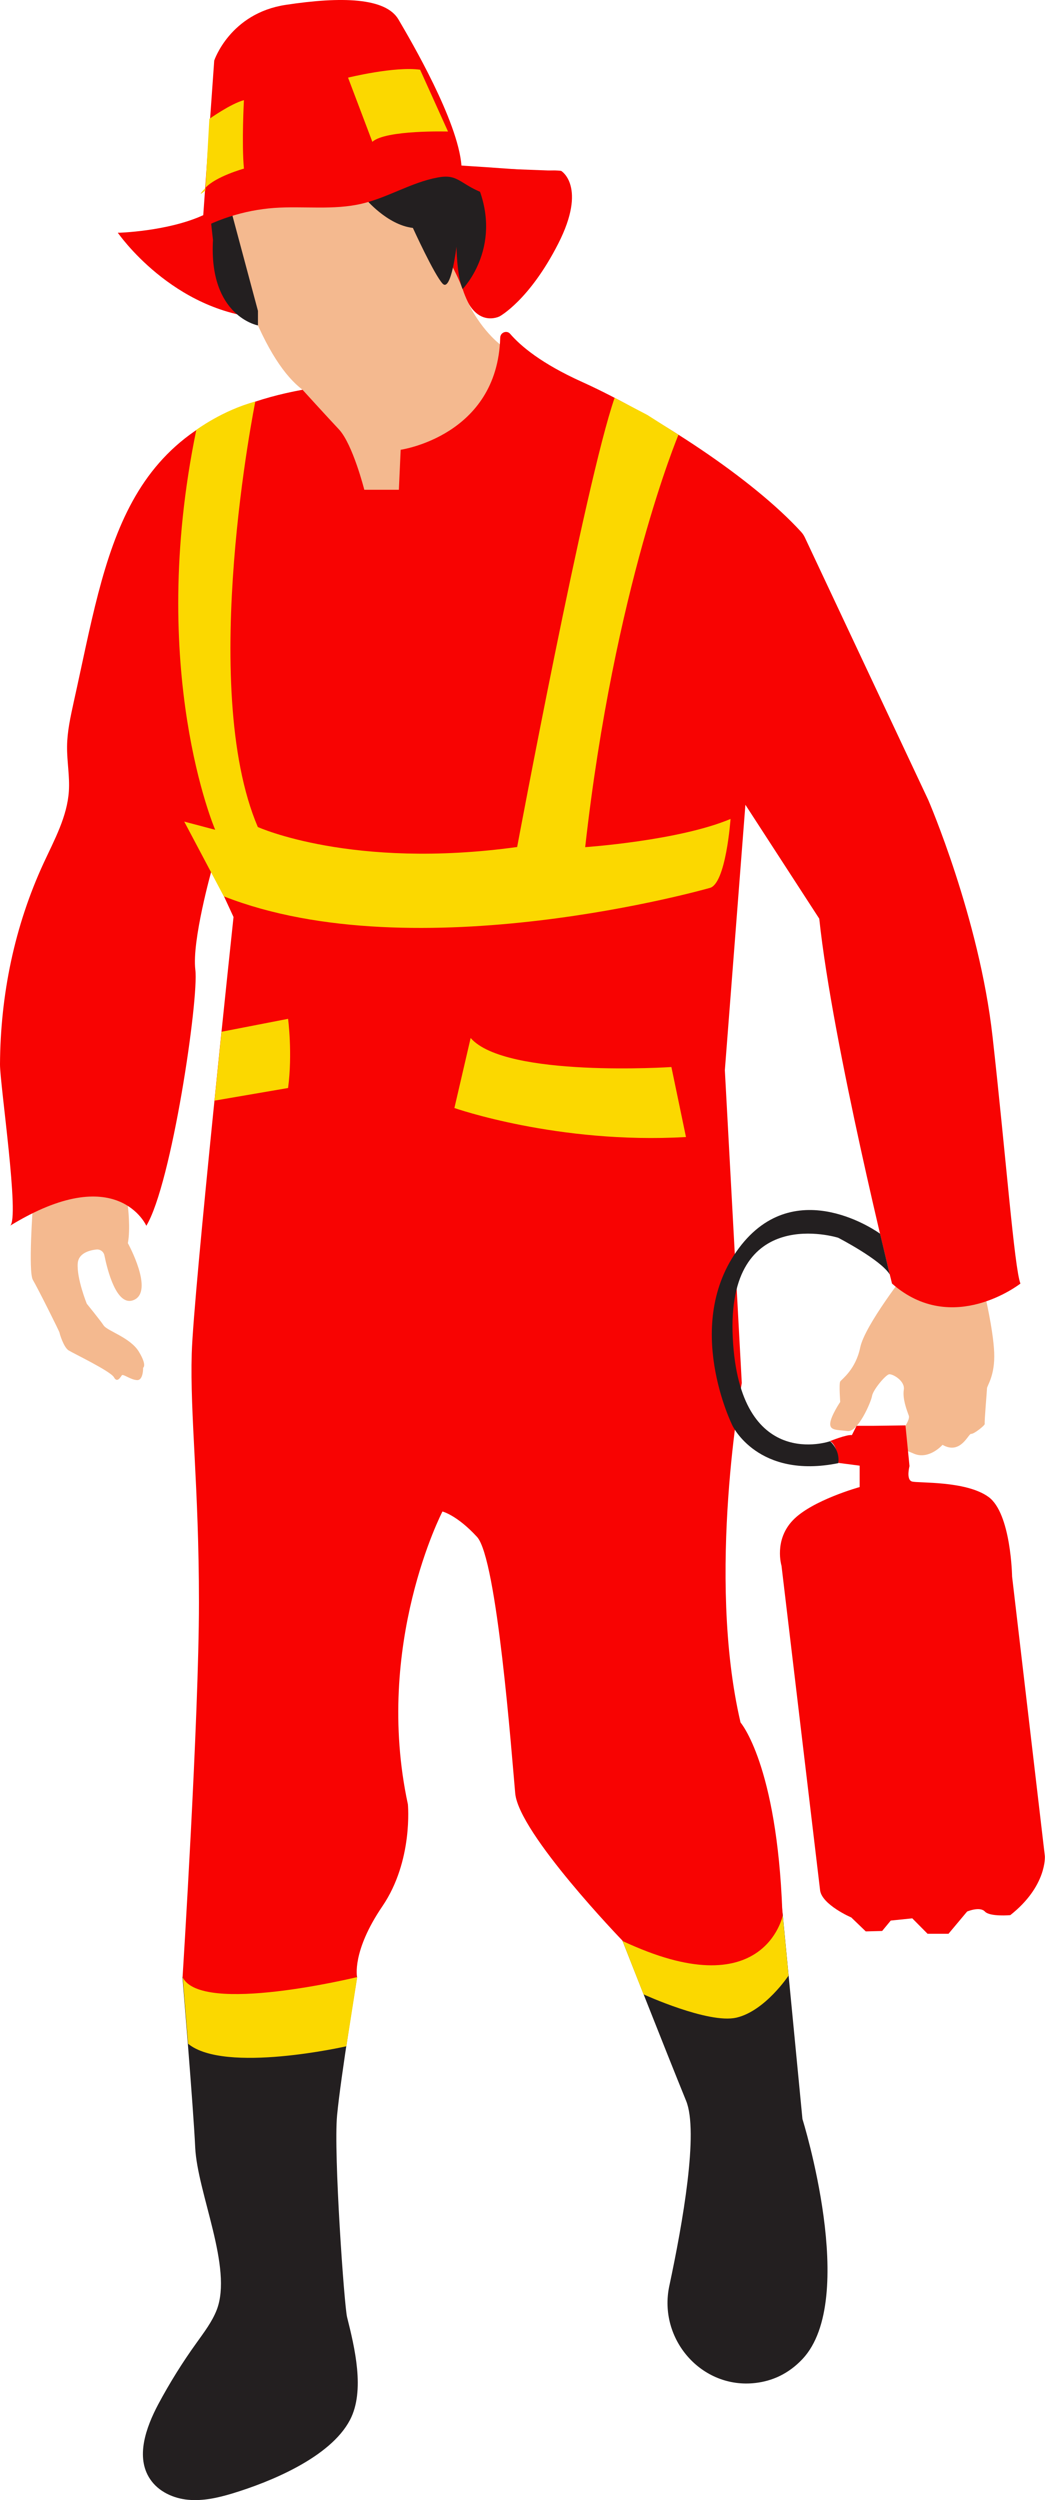 <?xml version="1.0" encoding="utf-8"?>
<!-- Generator: Adobe Illustrator 23.0.1, SVG Export Plug-In . SVG Version: 6.00 Build 0)  -->
<svg version="1.1" id="Layer_1" xmlns="http://www.w3.org/2000/svg" xmlns:xlink="http://www.w3.org/1999/xlink" x="0px" y="0px"
	 viewBox="0 0 75.27 180" style="enable-background:new 0 0 75.27 180;" xml:space="preserve">
<style type="text/css">
	.st0{fill:#DCB197;}
	.st1{fill:#779CC7;}
	.st2{fill:#EFEFF0;}
	.st3{fill:#231F20;}
	.st4{fill:#4C3828;}
	.st5{fill:#E5A89C;}
	.st6{fill:#A695CE;}
	.st7{fill:#002D48;}
	.st8{fill-rule:evenodd;clip-rule:evenodd;fill:#002D48;}
	.st9{fill:#484949;}
	.st10{fill:#A3775E;}
	.st11{fill:#E2B89C;}
	.st12{fill:#FFFFFF;}
	.st13{fill:#F4B98F;}
	.st14{fill:#8E2B8A;}
	.st15{fill:#D9E9E9;}
	.st16{fill:#EFD250;}
	.st17{fill:#F2D422;}
	.st18{fill:#4788C8;}
	.st19{fill:#DDA598;}
	.st20{fill:#C98D45;}
	.st21{fill:#E50527;}
	.st22{fill:#FDD9C9;}
	.st23{fill:#B3B5B8;}
	.st24{fill:#4F577E;}
	.st25{fill:#743225;}
	.st26{fill:#E46C58;}
	.st27{fill:#3F4959;}
	.st28{fill:#EEBA80;}
	.st29{fill:#AEC8F9;}
	.st30{fill:#D9A7CD;}
	.st31{fill:#F80302;}
	.st32{fill:#FBD800;}
	.st33{fill:#E8C1A7;}
	.st34{fill:#999B9E;}
	.st35{fill:#F1F1F1;}
	.st36{fill:#3E6FB7;}
	.st37{fill:#25313E;}
	.st38{fill:#552700;}
	.st39{fill:#FFDEBF;}
	.st40{fill:#7FAA68;}
	.st41{fill:#557646;}
	.st42{fill:#599C5F;}
	.st43{fill:#FFAE8F;}
	.st44{fill:#373B5F;}
</style>
<g>
	<path class="st31" d="M40.43,12.31c0,0,1.87,1.13-0.22,5.23c-2.09,4.1-4.23,5.24-4.23,5.24s-1.79,0.92-2.66-1.96l-7.03-9.05
		L40.43,12.31z"/>
	<path class="st31" d="M8.49,16.76c0,0,3.93,5.72,10.56,6.16l1.37-6.77l-1.24-2.2l-7.11,3.03L8.49,16.76z"/>
	<path class="st13" d="M36.01,24.79c0,0-1.78-1.35-2.69-3.97c-0.92-2.62-4.93-8.42-5.41-8.51c-0.48-0.09-10.82,0.52-11.13,1.22
		c-0.31,0.7-0.17,4.89,1.13,8.29c1.31,3.4,2.62,5.28,3.88,6.24c0,0,1.53,2.53,2.75,3.19l-0.61,5.15c0,0,3.75,3.97,4.23,3.97
		c0.48,0,6.46-4.36,6.55-4.76c0.09-0.39,2.88-4.54,3.1-5.67C38.03,28.8,36.01,24.79,36.01,24.79z"/>
	<path class="st3" d="M25.72,142.34c0,0-1.18,7.2-1.44,9.95c-0.26,2.75,0.52,13.75,0.72,14.53c0.54,2.16,1.31,5.3,0.21,7.4
		c-1.41,2.7-5.75,4.47-8.49,5.3c-1.03,0.31-2.1,0.55-3.17,0.45s-2.14-0.59-2.74-1.49c-1.06-1.58-0.3-3.71,0.59-5.39
		c0.82-1.53,1.74-3.01,2.75-4.41c0.54-0.76,1.12-1.51,1.46-2.38c1.17-3.03-1.39-8.41-1.55-11.69c-0.13-2.85-0.92-12.27-0.92-12.27
		l9.56-4.71L25.72,142.34z"/>
	<path class="st32" d="M24.95,147.32c0,0-8.75,1.99-11.4-0.18l-0.39-4.79c0,0,4.45,0.09,12.57,0L24.95,147.32z"/>
	<path class="st13" d="M9.21,86.83c0,0,0.2,1.62,0,2.67c0,0,1.93,3.49,0.41,4.1c-1.22,0.49-1.88-2.14-2.1-3.22
		c-0.06-0.28-0.32-0.46-0.6-0.42c-0.52,0.06-1.26,0.28-1.32,0.98c-0.09,1.09,0.65,2.92,0.65,2.92s0.96,1.18,1.22,1.57
		c0.26,0.39,1.92,0.87,2.53,1.88c0.61,1,0.31,1.16,0.31,1.16s0.02,0.92-0.44,0.89c-0.46-0.02-1-0.46-1.09-0.35
		c-0.09,0.11-0.33,0.59-0.57,0.15c-0.24-0.44-2.92-1.72-3.27-1.94c-0.35-0.22-0.65-1.2-0.65-1.27c0-0.07-1.57-3.21-1.92-3.8
		s0-5.33,0-5.33l2.84-0.95h3.27L9.21,86.83z"/>
	<path class="st13" d="M70.92,93.12c0,0,0.62,2.59,0.69,4.25c0.07,1.67-0.52,2.39-0.52,2.59s-0.2,2.45-0.16,2.55
		c0.03,0.1-0.79,0.75-0.98,0.72c-0.2-0.03-0.75,1.54-2.06,0.79c0,0-0.95,1.08-2.03,0.65l-1.64-0.69c0,0,1.41-1.6,1.24-2.06
		s-0.46-1.24-0.36-1.87s-0.79-1.14-1.05-1.11s-1.18,1.14-1.24,1.57c-0.07,0.43-1.01,2.62-1.77,2.52s-1.28-0.03-1.24-0.56
		s0.72-1.54,0.72-1.54s-0.1-1.31,0-1.47c0.1-0.16,1.11-0.85,1.44-2.45c0.33-1.6,3.34-5.43,3.34-5.43L70.92,93.12z"/>
	<path class="st31" d="M36.03,24.31c0.01-0.38,0.48-0.56,0.72-0.27c0.77,0.89,2.26,2.14,5.16,3.45c5.32,2.4,12.34,7.01,15.8,10.81
		c0.11,0.12,0.2,0.26,0.27,0.41l8.88,18.88c0,0,3.67,8.47,4.63,17.02s1.57,16.67,2.01,17.8c0,0-4.89,3.84-9.25,0
		c0,0-4.28-17.19-5.24-26.27l-5.32-8.2l-1.48,19.11l1.22,22.52c0,0-2.57,13.83-0.09,24.44c0,0,2.62,3.01,3.01,13.61
		c0,0-1.31,6.81-11.52,2.09c0,0-7.46-7.72-7.72-10.6s-1.31-16.89-2.75-18.46c-1.44-1.57-2.49-1.83-2.49-1.83s-4.97,9.56-2.49,21.08
		c0,0,0.39,4.06-1.83,7.33c-2.23,3.27-1.83,5.11-1.83,5.11s-11.26,2.75-12.57,0c0,0,1.18-18.59,1.18-26.97s-0.65-13.48-0.52-17.93
		c0.13-4.45,3.01-31.42,3.01-31.42l-1.57-3.4c0,0-1.44,5.11-1.18,7.2s-1.7,15.4-3.53,18.43c0,0-2.09-4.74-9.82,0
		C1.44,87.82-0.01,78.04,0,76.62c0.03-5,1.04-9.94,3.15-14.5c0.77-1.66,1.69-3.33,1.81-5.16c0.07-1.07-0.14-2.14-0.13-3.21
		c0.01-1.09,0.25-2.15,0.48-3.21c2.45-11,3.37-20.08,16.48-22.48c0,0,1.69,1.86,2.62,2.85c1,1.07,1.83,4.35,1.83,4.35h2.49
		l0.13-2.88C28.86,32.38,35.83,31.39,36.03,24.31z"/>
	<path class="st3" d="M44.84,139.73c0,0,3.14,7.99,4.58,11.52c0.91,2.23-0.24,8.78-1.21,13.32c-0.82,3.83,2.32,7.45,6.21,6.99
		c1.19-0.14,2.36-0.64,3.38-1.72c4.06-4.32,0-17.28,0-17.28l-1.44-14.92L44.84,139.73z"/>
	<path class="st31" d="M59.07,136.09l-2.78-23.37c0,0-0.56-1.83,0.82-3.27c1.37-1.44,4.81-2.39,4.81-2.39v-0.98v-0.56l-1.54-0.2
		c0,0,0-1.21-0.59-1.57c0,0,1.21-0.49,1.57-0.43l0.34-0.67h1.23l2.29-0.03l0.29,2.93c0,0-0.26,0.98,0.18,1.11
		c0.44,0.13,3.88-0.07,5.51,1.11s1.7,5.73,1.7,5.73l2.36,20.13c0,0,0.16,2.16-2.49,4.25c0,0-1.47,0.13-1.83-0.26
		c-0.36-0.39-1.28,0-1.28,0l-1.34,1.6h-1.51l-1.1-1.11l-1.55,0.16l-0.62,0.75l-1.18,0.03l-1.05-1.01
		C61.33,138.06,59.2,137.13,59.07,136.09z"/>
	<path class="st3" d="M59.79,103.76c0,0-6.53,2.28-7.01-7.45c-0.48-9.73,7.59-7.2,7.59-7.2s3.07,1.58,3.72,2.65l-0.7-2.94
		c0,0-6.07-4.46-10.17,1.04c-4.1,5.5-0.46,12.78-0.46,12.78s1.83,3.87,7.62,2.7C60.38,105.33,60.56,104.49,59.79,103.76z"/>
	<path class="st32" d="M44.84,139.73c0,0,3.75,1.88,7.38,1.58c3.4-0.29,4.16-3.41,4.16-3.41l0.42,4.33c0,0-1.69,2.55-3.76,3.03
		c-2.02,0.46-6.69-1.68-6.69-1.68L44.84,139.73z"/>
	<path class="st3" d="M18.58,23.43c0,0-3.55-0.65-3.24-6.15l-0.26-2.36l1.56,0.22l1.94,7.24V23.43z"/>
	<path class="st3" d="M26.29,14.27c0,0,1.57,1.92,3.45,2.14c0,0,1.53,3.36,2.14,4.01s1-2.66,1-2.66s0.02,2.06,0.44,3.05
		c0,0,3.14-3.19,0.87-7.94l-3.02-1.4c0,0-2.21,0.92-2.39,1C28.6,12.57,26.29,14.27,26.29,14.27z"/>
	<path class="st31" d="M8.49,16.76c0,0,3.58-0.09,6.15-1.27l0.79-11.13c0,0,1.13-3.4,5.15-4.01s7.2-0.52,8.12,1.05
		s4.28,7.29,4.54,10.52c0,0,3.23,0.2,5.32,0.38c0.63,0.05,1.24-0.1,1.88,0.01c-1.32,0.26-2.6,0.74-3.77,1.41
		c-0.31,0.18-0.62,0.37-0.98,0.39c-0.25,0.01-0.49-0.06-0.73-0.15c-0.47-0.17-0.92-0.39-1.34-0.65c-0.37-0.22-0.73-0.48-1.15-0.56
		c-0.31-0.06-0.63-0.03-0.95,0.03c-1.89,0.35-3.57,1.44-5.44,1.88c-2.06,0.49-4.22,0.16-6.33,0.31c-2.18,0.16-4.33,0.85-6.19,2
		c-0.59,0.36-1.15,0.77-1.8,0.99C10.46,18.42,9.33,17.72,8.49,16.76z"/>
	<path class="st32" d="M25.07,5.59c0,0,3.36-0.83,5.19-0.57l2.01,4.45c0,0-4.49-0.13-5.45,0.74L25.07,5.59z"/>
	<path class="st32" d="M15.08,8.56c0,0,1.53-1.09,2.49-1.35c0,0-0.17,3.1,0,4.93c0,0-2.03,0.56-2.78,1.39c-0.75,0.83,0,0.18,0,0.18
		L15.08,8.56z"/>
	<path class="st32" d="M48.87,31.3c0,0-4.62,10.97-6.72,29.69c0,0,6.74-0.46,10.47-2.03c0,0-0.33,4.71-1.51,4.97
		c0,0-21.14,6.05-34.99,0.6l-2.85-5.38l2.23,0.59c0,0-4.94-11.44-1.36-28.79c0,0,1.89-1.41,4.25-2.04c0,0-4.15,20.49,0.18,30.63
		c0,0,6.78,3.08,18.68,1.44c0,0,4.89-26.19,7.02-32.34l2.33,1.22c0.01,0,0.02,0.01,0.02,0.01L48.87,31.3z"/>
	<path class="st32" d="M33.9,74.73l-1.17,5.04c0,0,7.45,2.62,16.68,2.09l-1.05-5.04C48.37,76.82,36.39,77.61,33.9,74.73z"/>
	<path class="st32" d="M15.96,74.28l4.79-0.93c0,0,0.33,2.49,0,4.98l-5.3,0.91L15.96,74.28z"/>
	<path class="st31" d="M56.38,137.9c0,0-1.33,6.67-11.55,1.83l0.13-0.89c0,0,4.36-1.27,4.54-1.2c0.17,0.07,6.78-0.88,6.78-0.88
		L56.38,137.9z"/>
</g>
</svg>
